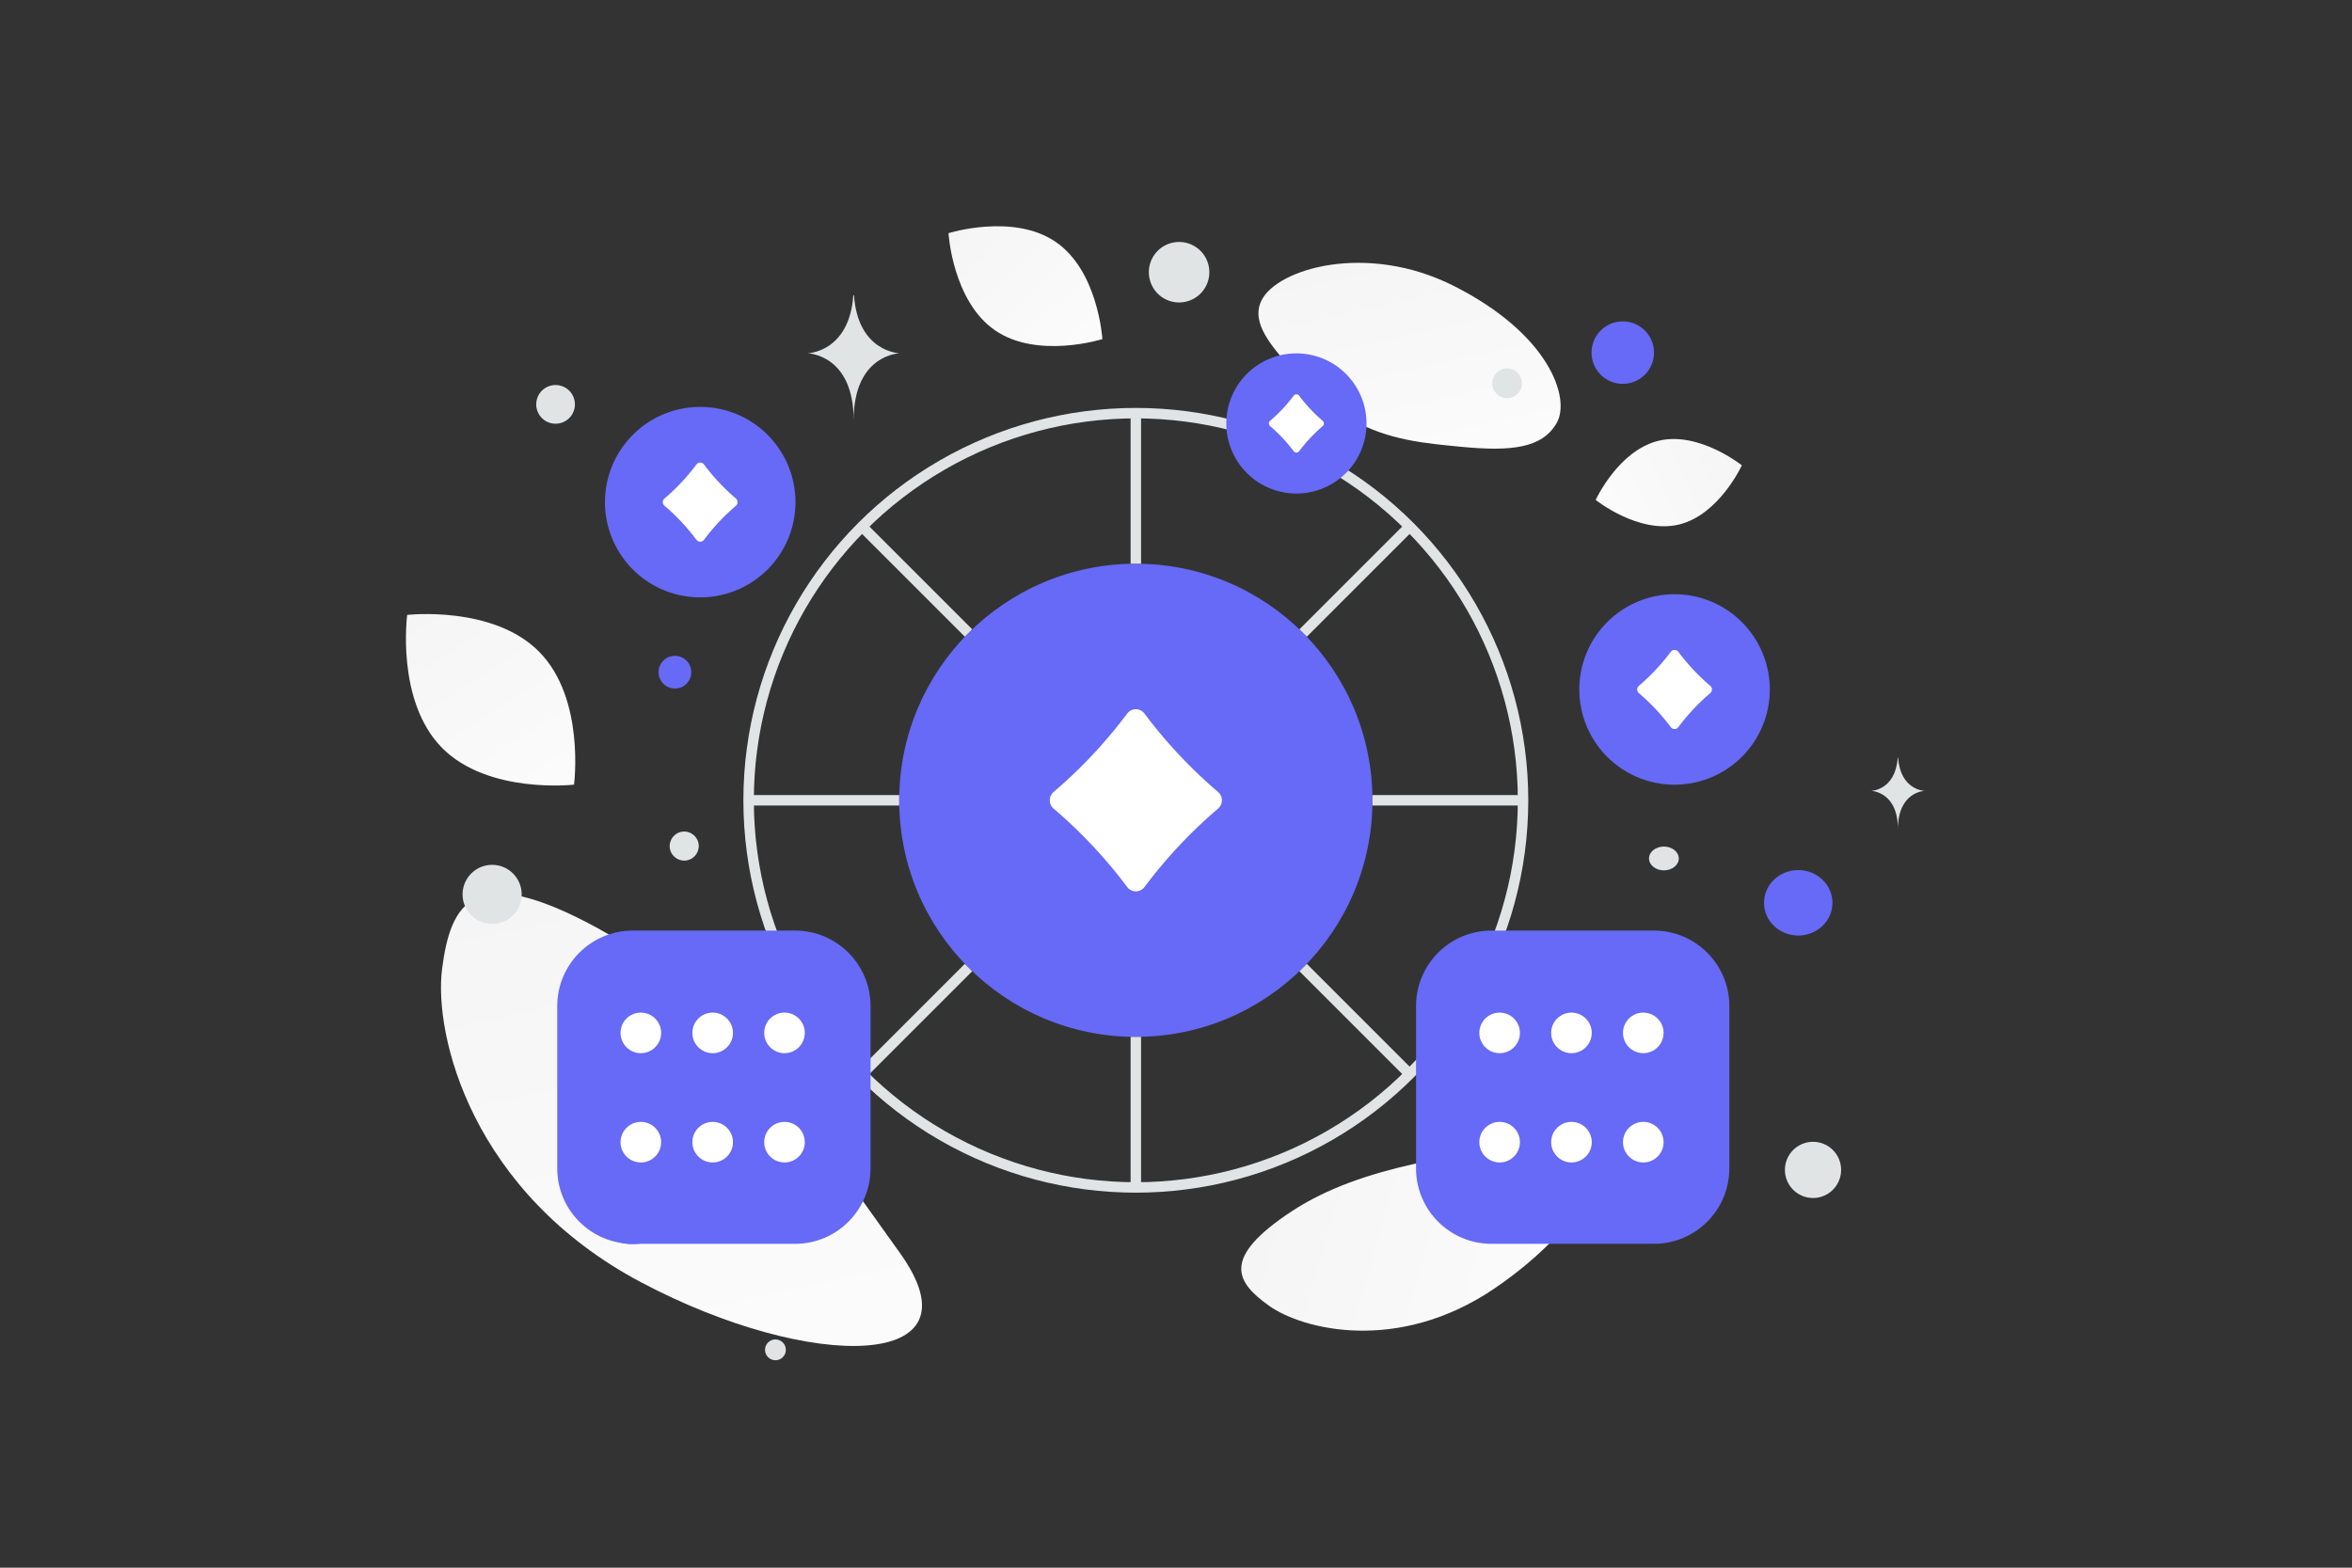 <svg width="900" height="600" viewBox="0 0 900 600" fill="none" xmlns="http://www.w3.org/2000/svg"><rect x="0" y="0" width="900" height="600" fill="#333333" stroke="none"/><path fill="transparent" d="M0 0h900v600H0z"/><path d="M595.714 161.796c-5.45 9.726-17.385 11.062-36.506 9.214-14.381-1.393-27.495-2.47-41.877-10.311-10.066-5.485-18.034-12.905-23.85-20.112-6.302-7.807-15.098-16.717-10.786-25.569 5.926-12.16 40.196-22.402 73.473-5.654 36.555 18.404 44.877 42.926 39.546 52.432z" fill="url(#a)"/><path d="M344.424 479.633c-34.372-48.085-69.572-99.191-115.657-124.363-47.535-25.977-56.301-9.967-59.592 15.486-3.29 25.453 11.376 85.759 76.247 120.072 64.889 34.323 131.163 33.808 99.002-11.195z" fill="url(#b)"/><path d="M593.89 437.164c-35.516 4.658-72.884 8.898-99.491 26.357-27.451 18.005-21.392 27.26-8.722 36.281 12.67 9.021 49.099 18.385 85.953-6.511 36.865-24.902 55.498-60.484 22.26-56.127z" fill="url(#c)"/><path d="M642.364 200.774c-15.441 3.658-31.773-9.437-31.773-9.437s8.715-19.019 24.162-22.666c15.441-3.658 31.768 9.426 31.768 9.426s-8.716 19.019-24.157 22.677z" fill="url(#d)"/><path d="M380.737 126.418c16.257 11.198 41.092 3.37 41.092 3.37s-1.538-25.978-17.805-37.165c-16.256-11.197-41.081-3.38-41.081-3.38s1.538 25.978 17.794 37.175z" fill="url(#e)"/><path d="M169.072 286.15c17.623 17.938 50.579 14.156 50.579 14.156s4.361-32.865-13.279-50.791c-17.624-17.937-50.563-14.166-50.563-14.166s-4.361 32.864 13.263 50.801z" fill="url(#f)"/><ellipse cx="688.098" cy="345.528" rx="13.097" ry="12.528" transform="rotate(180 688.098 345.528)" fill="#666AF6"/><ellipse cx="242.058" cy="459.11" rx="17.653" ry="17.083" transform="rotate(180 242.058 459.11)" fill="#666AF6"/><circle r="6.264" transform="matrix(-1 0 0 1 258.264 257.264)" fill="#666AF6"/><circle r="11.958" transform="matrix(-1 0 0 1 620.958 134.958)" fill="#666AF6"/><circle r="10.755" transform="matrix(-1 0 0 1 693.755 447.755)" fill="#E1E4E5"/><circle r="11.313" transform="matrix(-1 0 0 1 188.313 342.312)" fill="#E1E4E5"/><circle r="3.986" transform="matrix(-1 0 0 1 296.724 516.624)" fill="#E1E4E5"/><circle r="5.694" transform="matrix(-1 0 0 1 576.694 146.694)" fill="#E1E4E5"/><circle r="5.565" transform="scale(1 -1) rotate(-75 -80.094 -332.51)" fill="#E1E4E5"/><circle r="7.403" transform="matrix(-1 0 0 1 212.591 154.763)" fill="#E1E4E5"/><ellipse rx="5.694" ry="4.556" transform="matrix(-1 0 0 1 636.695 328.556)" fill="#E1E4E5"/><circle r="11.581" transform="scale(1 -1) rotate(-75 157.704 -346.09)" fill="#E1E4E5"/><path d="M726.174 290h.149c.882 12.499 10.177 12.691 10.177 12.691s-10.25.2-10.25 14.642c0-14.442-10.25-14.642-10.25-14.642s9.291-.192 10.174-12.691zM326.521 113h.257c1.519 21.873 17.528 22.21 17.528 22.21s-17.653.35-17.653 25.623c0-25.273-17.653-25.623-17.653-25.623s16.002-.337 17.521-22.21z" fill="#E1E4E5"/><circle cx="434.63" cy="306.298" r="148.172" stroke="#E1E4E5" stroke-width="4"/><circle cx="434.63" cy="306.298" r="90.55" fill="#666AF6"/><path fill-rule="evenodd" clip-rule="evenodd" d="M437.934 339.495a185.711 185.711 0 0 1 27.982-29.863l.173-.148a4.196 4.196 0 0 0 0-6.377l-.173-.149a185.663 185.663 0 0 1-27.982-29.862 4.126 4.126 0 0 0-6.606 0 185.624 185.624 0 0 1-27.983 29.862l-.172.149a4.192 4.192 0 0 0 0 6.377l.172.148a185.672 185.672 0 0 1 27.983 29.863 4.126 4.126 0 0 0 6.606 0zm-3.306-123.754v-57.623 57.623z" fill="#fff"/><path d="M434.628 215.741v-57.623" stroke="#E1E4E5" stroke-width="4"/><path fill-rule="evenodd" clip-rule="evenodd" d="M434.628 396.845v57.623-57.623z" fill="#fff"/><path d="M434.628 396.845v57.623" stroke="#E1E4E5" stroke-width="4"/><path fill-rule="evenodd" clip-rule="evenodd" d="m539.398 201.518-40.746 40.745 40.746-40.745z" fill="#fff"/><path d="m539.398 201.518-40.746 40.745" stroke="#E1E4E5" stroke-width="4"/><path fill-rule="evenodd" clip-rule="evenodd" d="m370.596 370.32-40.746 40.746 40.746-40.746z" fill="#fff"/><path d="m370.596 370.32-40.746 40.746" stroke="#E1E4E5" stroke-width="4"/><path fill-rule="evenodd" clip-rule="evenodd" d="M582.801 306.296h-57.624 57.624z" fill="#fff"/><path d="M582.801 306.296h-57.624" stroke="#E1E4E5" stroke-width="4"/><path fill-rule="evenodd" clip-rule="evenodd" d="M344.074 306.296H286.45h57.624z" fill="#fff"/><path d="M344.074 306.296H286.45" stroke="#E1E4E5" stroke-width="4"/><path fill-rule="evenodd" clip-rule="evenodd" d="m498.652 370.32 40.746 40.746-40.746-40.746z" fill="#fff"/><path d="m498.652 370.32 40.746 40.746" stroke="#E1E4E5" stroke-width="4"/><path fill-rule="evenodd" clip-rule="evenodd" d="m329.85 201.518 40.746 40.745-40.746-40.745z" fill="#fff"/><path d="m329.85 201.518 40.746 40.745" stroke="#E1E4E5" stroke-width="4"/><path fill-rule="evenodd" clip-rule="evenodd" d="M632.928 360.066h-62.264c-13.739.041-24.866 11.168-24.906 24.906v62.265c.04 13.738 11.167 24.865 24.906 24.906h62.264c13.739-.041 24.866-11.168 24.906-24.906v-62.265c-.04-13.738-11.167-24.865-24.906-24.906z" fill="#666AF6" stroke="#666AF6" stroke-width="7.813" stroke-linecap="round" stroke-linejoin="round"/><circle cx="573.841" cy="395.318" r="7.767" fill="#fff"/><circle cx="573.84" cy="437.142" r="7.767" fill="#fff"/><circle cx="601.325" cy="395.318" r="7.767" fill="#fff"/><circle cx="601.325" cy="437.142" r="7.767" fill="#fff"/><circle cx="628.809" cy="395.318" r="7.767" fill="#fff"/><circle cx="628.809" cy="437.142" r="7.767" fill="#fff"/><path fill-rule="evenodd" clip-rule="evenodd" d="M304.308 360.066h-62.264c-13.738.041-24.866 11.168-24.906 24.906v62.265c.04 13.738 11.168 24.865 24.906 24.906h62.264c13.739-.041 24.866-11.168 24.906-24.906v-62.265c-.04-13.738-11.167-24.865-24.906-24.906z" fill="#666AF6" stroke="#666AF6" stroke-width="7.813" stroke-linecap="round" stroke-linejoin="round"/><circle cx="245.221" cy="395.318" r="7.767" fill="#fff"/><circle cx="245.22" cy="437.142" r="7.767" fill="#fff"/><circle cx="272.705" cy="395.318" r="7.767" fill="#fff"/><circle cx="272.705" cy="437.142" r="7.767" fill="#fff"/><circle cx="300.189" cy="395.318" r="7.767" fill="#fff"/><circle cx="300.189" cy="437.142" r="7.767" fill="#fff"/><path fill-rule="evenodd" clip-rule="evenodd" d="M664.866 239.792a34.071 34.071 0 1 1-48.184 0c13.305-13.305 34.878-13.305 48.184 0z" fill="#666AF6"/><path d="M664.866 239.792a34.071 34.071 0 1 1-48.184 0c13.305-13.305 34.878-13.305 48.184 0" stroke="#666AF6" stroke-width="4.75" stroke-linecap="round" stroke-linejoin="round"/><path fill-rule="evenodd" clip-rule="evenodd" d="M642.208 278.306a80.649 80.649 0 0 1 12.154-12.974l.075-.065a1.821 1.821 0 0 0 0-2.771l-.075-.064a80.69 80.69 0 0 1-12.154-12.974 1.793 1.793 0 0 0-2.869 0 80.69 80.69 0 0 1-12.154 12.974l-.075.065a1.821 1.821 0 0 0 0 2.771l.075.064a80.69 80.69 0 0 1 12.154 12.974 1.79 1.79 0 0 0 2.869 0z" fill="#fff"/><path fill-rule="evenodd" clip-rule="evenodd" d="M513.8 144.343a25.072 25.072 0 1 1-40.891 27.322 25.072 25.072 0 0 1 5.435-27.322c9.791-9.791 25.665-9.791 35.456 0z" fill="#666AF6"/><path d="M513.8 144.343a25.072 25.072 0 1 1-40.891 27.322 25.072 25.072 0 0 1 5.435-27.322c9.791-9.791 25.665-9.791 35.456 0" stroke="#666AF6" stroke-width="3.495" stroke-linecap="round" stroke-linejoin="round"/><path fill-rule="evenodd" clip-rule="evenodd" d="M497.127 172.683a59.339 59.339 0 0 1 8.944-9.547l.055-.047a1.342 1.342 0 0 0 0-2.039l-.055-.047a59.345 59.345 0 0 1-8.944-9.548 1.32 1.32 0 0 0-2.111 0 59.342 59.342 0 0 1-8.943 9.548l-.056.047a1.34 1.34 0 0 0 0 2.039l.056.047a59.384 59.384 0 0 1 8.943 9.548 1.32 1.32 0 0 0 2.111-.001z" fill="#fff"/><path fill-rule="evenodd" clip-rule="evenodd" d="M292.032 168.093a34.072 34.072 0 1 1-48.184 0c13.306-13.305 34.879-13.305 48.184 0z" fill="#666AF6"/><path d="M292.032 168.093a34.072 34.072 0 1 1-48.184 0c13.306-13.305 34.879-13.305 48.184 0" stroke="#666AF6" stroke-width="4.75" stroke-linecap="round" stroke-linejoin="round"/><path fill-rule="evenodd" clip-rule="evenodd" d="M269.374 206.607a80.69 80.69 0 0 1 12.154-12.974l.075-.064a1.825 1.825 0 0 0 0-2.771l-.075-.065a80.649 80.649 0 0 1-12.154-12.974 1.791 1.791 0 0 0-2.869 0 80.697 80.697 0 0 1-12.154 12.975l-.075.064a1.821 1.821 0 0 0 0 2.771l.075.064a80.655 80.655 0 0 1 12.154 12.975 1.792 1.792 0 0 0 2.869-.001z" fill="#fff"/><defs><linearGradient id="a" x1="559.001" y1="224.83" x2="510.427" y2="6.557" gradientUnits="userSpaceOnUse"><stop stop-color="#fff"/><stop offset="1" stop-color="#EEE"/></linearGradient><linearGradient id="b" x1="306.045" y1="637.485" x2="193.275" y2="115.985" gradientUnits="userSpaceOnUse"><stop stop-color="#fff"/><stop offset="1" stop-color="#EEE"/></linearGradient><linearGradient id="c" x1="667.34" y1="502.72" x2="356.333" y2="414.229" gradientUnits="userSpaceOnUse"><stop stop-color="#fff"/><stop offset="1" stop-color="#EEE"/></linearGradient><linearGradient id="d" x1="584.216" y1="209.87" x2="719.389" y2="146.009" gradientUnits="userSpaceOnUse"><stop stop-color="#fff"/><stop offset="1" stop-color="#EEE"/></linearGradient><linearGradient id="e" x1="444.063" y1="163.158" x2="316.097" y2="28.221" gradientUnits="userSpaceOnUse"><stop stop-color="#fff"/><stop offset="1" stop-color="#EEE"/></linearGradient><linearGradient id="f" x1="239.387" y1="347.42" x2="111.978" y2="147.696" gradientUnits="userSpaceOnUse"><stop stop-color="#fff"/><stop offset="1" stop-color="#EEE"/></linearGradient></defs></svg>